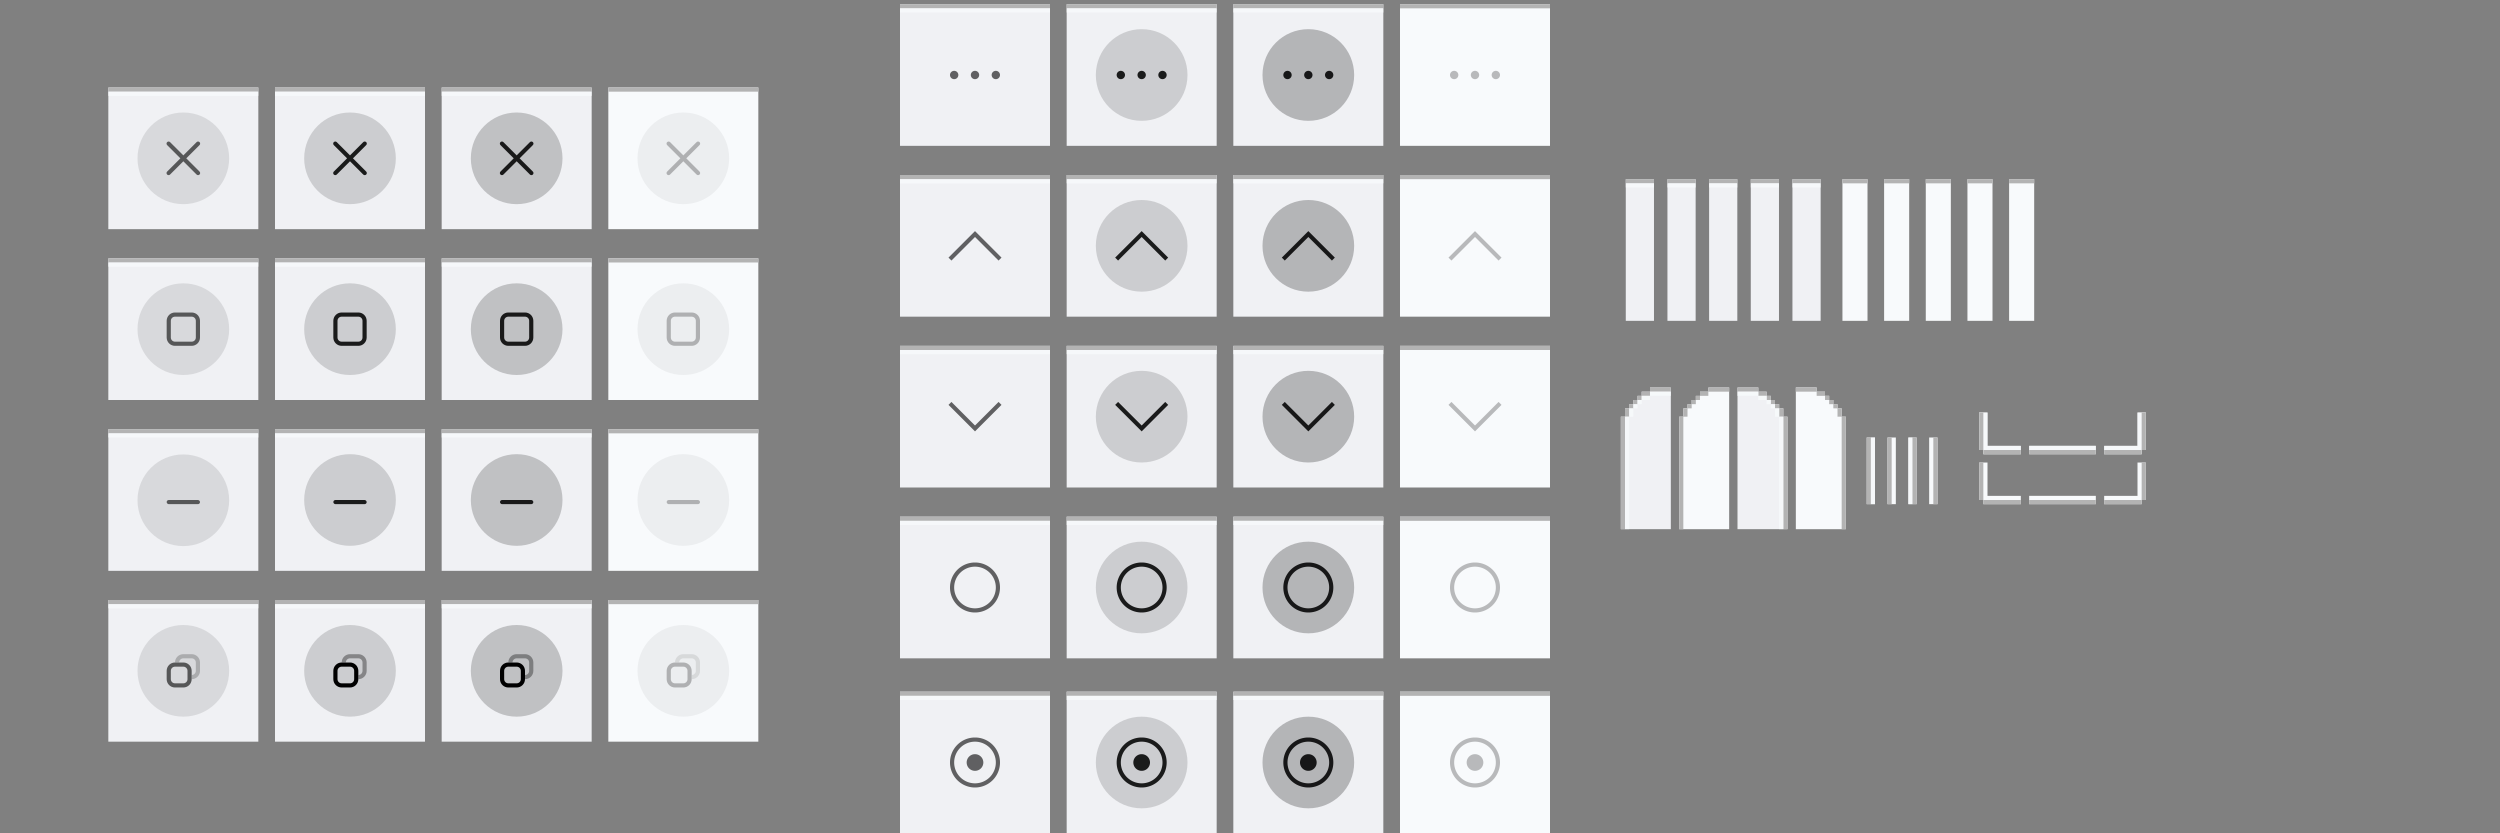 <?xml version="1.0" encoding="UTF-8" standalone="no"?>
<svg
   sodipodi:docname="assets-light-nord-normal.svg"
   inkscape:version="1.1.2 (0a00cf5339, 2022-02-04)"
   version="1.1"
   id="svg2"
   viewBox="0 0 600 200"
   height="200"
   width="600"
   xmlns:inkscape="http://www.inkscape.org/namespaces/inkscape"
   xmlns:sodipodi="http://sodipodi.sourceforge.net/DTD/sodipodi-0.dtd"
   xmlns:xlink="http://www.w3.org/1999/xlink"
   xmlns="http://www.w3.org/2000/svg"
   xmlns:svg="http://www.w3.org/2000/svg"
   xmlns:rdf="http://www.w3.org/1999/02/22-rdf-syntax-ns#"
   xmlns:cc="http://creativecommons.org/ns#"
   xmlns:dc="http://purl.org/dc/elements/1.1/">
  <rect x="0" y="0" width="600" height="200" fill="#808080" stroke="none"/>
  <defs
     id="defs4" />
  <sodipodi:namedview
     inkscape:document-rotation="0"
     inkscape:window-maximized="1"
     inkscape:window-y="34"
     inkscape:window-x="0"
     inkscape:window-height="740"
     inkscape:window-width="1440"
     inkscape:guide-bbox="true"
     showguides="false"
     fit-margin-bottom="10"
     fit-margin-right="10"
     fit-margin-left="10"
     fit-margin-top="10"
     inkscape:snap-nodes="true"
     inkscape:object-nodes="true"
     inkscape:snap-intersection-paths="true"
     inkscape:object-paths="true"
     inkscape:snap-bbox-midpoints="false"
     inkscape:snap-bbox-edge-midpoints="true"
     inkscape:bbox-nodes="true"
     inkscape:bbox-paths="true"
     inkscape:snap-bbox="true"
     units="px"
     showgrid="false"
     inkscape:current-layer="layer1"
     inkscape:document-units="px"
     inkscape:cy="133.99999"
     inkscape:cx="118.49999"
     inkscape:zoom="2.0000002"
     inkscape:pageshadow="2"
     inkscape:pageopacity="0"
     borderopacity="1.0"
     bordercolor="#666666"
     pagecolor="#dbdbdb"
     id="base"
     inkscape:pagecheckerboard="0">
    <inkscape:grid
       originy="-288"
       originx="5"
       id="grid4136"
       type="xygrid" />
  </sodipodi:namedview>
  <g
     transform="translate(5,-564.362)"
     id="layer1"
     inkscape:groupmode="layer"
     inkscape:label="Ebene 1">
    <use
       x="0"
       y="0"
       xlink:href="#headerbar-bg"
       id="title-1-active"
       transform="matrix(0.188,0,0,1,381.239,22)"
       width="100%"
       height="100%" />
    <use
       x="0"
       y="0"
       xlink:href="#headerbar-bg"
       id="title-2-active"
       transform="matrix(0.188,0,0,1,391.239,22)"
       width="100%"
       height="100%" />
    <use
       x="0"
       y="0"
       xlink:href="#headerbar-bg"
       id="title-3-active"
       transform="matrix(0.188,0,0,1,401.239,22)"
       width="100%"
       height="100%" />
    <use
       x="0"
       y="0"
       xlink:href="#headerbar-bg"
       id="title-4-active"
       transform="matrix(0.188,0,0,1,411.239,22)"
       width="100%"
       height="100%" />
    <g
       id="title-1-inactive"
       transform="matrix(0.188,0,0,1,433.239,22)">
      <rect
         y="585.362"
         x="21"
         height="34"
         width="32"
         id="rect3199"
         style="fill:#f8fafc" />
      <rect
         style="fill:#b3b3b3;fill-opacity:1;stroke:none;stroke-width:1.155;stroke-linecap:butt;stroke-linejoin:round;stroke-miterlimit:4;stroke-dasharray:none;stroke-dashoffset:0;stroke-opacity:1"
         id="rect3201"
         width="32"
         height="1"
         x="21"
         y="585.362" />
    </g>
    <g
       id="title-2-inactive"
       transform="matrix(0.188,0,0,1,443.239,22)">
      <rect
         y="585.362"
         x="21"
         height="34"
         width="32"
         id="rect3205"
         style="fill:#f8fafc" />
      <rect
         style="fill:#b3b3b3;fill-opacity:1;stroke:none;stroke-width:1.155;stroke-linecap:butt;stroke-linejoin:round;stroke-miterlimit:4;stroke-dasharray:none;stroke-dashoffset:0;stroke-opacity:1"
         id="rect3207"
         width="32"
         height="1"
         x="21"
         y="585.362" />
    </g>
    <g
       id="title-3-inactive"
       transform="matrix(0.188,0,0,1,453.239,22)">
      <rect
         y="585.362"
         x="21"
         height="34"
         width="32"
         id="rect3211"
         style="fill:#f8fafc" />
      <rect
         style="fill:#b3b3b3;fill-opacity:1;stroke:none;stroke-width:1.155;stroke-linecap:butt;stroke-linejoin:round;stroke-miterlimit:4;stroke-dasharray:none;stroke-dashoffset:0;stroke-opacity:1"
         id="rect3213"
         width="32"
         height="1"
         x="21"
         y="585.362" />
    </g>
    <g
       id="title-4-inactive"
       transform="matrix(0.188,0,0,1,463.239,22)">
      <rect
         y="585.362"
         x="21"
         height="34"
         width="32"
         id="rect3217"
         style="fill:#f8fafc" />
      <rect
         style="fill:#b3b3b3;fill-opacity:1;stroke:none;stroke-width:1.155;stroke-linecap:butt;stroke-linejoin:round;stroke-miterlimit:4;stroke-dasharray:none;stroke-dashoffset:0;stroke-opacity:1"
         id="rect3219"
         width="32"
         height="1"
         x="21"
         y="585.362" />
    </g>
    <g
       id="close-prelight">
      <use
         x="0"
         y="0"
         xlink:href="#headerbar-bg"
         id="use1761"
         transform="translate(40)"
         width="100%"
         height="100%" />
      <circle
         id="circle2545"
         cx="79"
         cy="602.362"
         r="11"
         style="opacity:0.15;fill:#000000" />
      <path
         d="m 75.465,598.327 c -0.128,0 -0.256,0.049 -0.353,0.146 -0.196,0.196 -0.196,0.511 0,0.707 l 3.182,3.182 -3.182,3.182 c -0.196,0.196 -0.196,0.511 0,0.707 0.196,0.196 0.511,0.196 0.707,0 l 3.182,-3.182 3.182,3.182 c 0.196,0.196 0.511,0.196 0.707,0 0.196,-0.196 0.196,-0.511 0,-0.707 l -3.182,-3.182 3.182,-3.182 c 0.196,-0.196 0.196,-0.511 0,-0.707 -0.196,-0.196 -0.511,-0.196 -0.707,0 l -3.182,3.182 -3.182,-3.182 c -0.098,-0.098 -0.226,-0.146 -0.353,-0.146 z"
         style="opacity:0.87;fill:#000000;paint-order:stroke fill markers"
         id="path2869" />
    </g>
    <g
       id="maximize-prelight">
      <use
         x="0"
         y="0"
         xlink:href="#headerbar-bg"
         id="use1851"
         transform="translate(40,41)"
         width="100%"
         height="100%" />
      <circle
         id="circle2553"
         cx="79"
         cy="643.362"
         r="11"
         style="opacity:0.15;fill:#000000" />
      <path
         d="m 77,639.362 c -1.108,0 -2,0.892 -2,2 v 4 c 0,1.108 0.892,2 2,2 h 4 c 1.108,0 2,-0.892 2,-2 v -4 c 0,-1.108 -0.892,-2 -2,-2 z m 0,1 h 4 c 0.554,0 1,0.446 1,1 v 4 c 0,0.554 -0.446,1 -1,1 h -4 c -0.554,0 -1,-0.446 -1,-1 v -4 c 0,-0.554 0.446,-1 1,-1 z"
         style="opacity:0.87;fill:#000000;paint-order:stroke fill markers"
         id="path2878" />
    </g>
    <g
       id="hide-prelight">
      <use
         x="0"
         y="0"
         xlink:href="#headerbar-bg"
         id="use1859"
         transform="translate(40,82)"
         width="100%"
         height="100%" />
      <circle
         id="circle2561"
         cx="79"
         cy="684.362"
         r="11"
         style="opacity:0.15;fill:#000000" />
      <rect
         x="75"
         y="684.362"
         width="8"
         height="1"
         rx="0.5"
         ry="0.5"
         style="opacity:0.87;fill:#000000;paint-order:stroke fill markers"
         id="rect2887" />
    </g>
    <g
       id="maximize-toggled-prelight">
      <use
         x="0"
         y="0"
         xlink:href="#headerbar-bg"
         id="use1867"
         transform="translate(40,123)"
         width="100%"
         height="100%" />
      <circle
         id="circle2569"
         cx="79"
         cy="725.362"
         r="11"
         style="opacity:0.15;fill:#000000" />
      <g
         id="g2908"
         transform="translate(72,717.362)"
         style="fill:#f8fafc">
        <path
           d="m 5,6 c -1.108,0 -2,0.892 -2,2 v 2 c 0,1.108 0.892,2 2,2 h 2 c 1.108,0 2,-0.892 2,-2 v -2 c 0,-1.108 -0.892,-2 -2,-2 z m 0,1 h 2 c 0.554,0 1,0.446 1,1 v 2 c 0,0.554 -0.446,1 -1,1 H 5 c -0.554,0 -1,-0.446 -1,-1 v -2 c 0,-0.554 0.446,-1 1,-1 z"
           style="opacity:1;fill:#000000;paint-order:stroke fill markers"
           id="path2896" />
        <path
           d="m 7,4 c -1.108,0 -2,0.892 -2,2 h 1 c 0,-0.554 0.446,-1 1,-1 h 2 c 0.554,0 1,0.446 1,1 v 2 c 0,0.554 -0.446,1 -1,1 v 1 c 1.108,0 2,-0.892 2,-2 v -2 c 0,-1.108 -0.892,-2 -2,-2 z"
           opacity="0.35"
           style="opacity:0.35;fill:#000000;paint-order:stroke fill markers"
           id="path2898" />
      </g>
    </g>
    <g
       id="close-pressed">
      <use
         x="0"
         y="0"
         xlink:href="#headerbar-bg"
         id="use1845"
         transform="translate(80)"
         width="100%"
         height="100%" />
      <circle
         id="circle2807"
         cx="119"
         cy="602.362"
         r="11"
         style="opacity:0.2;fill:#000000" />
      <path
         d="m 115.465,598.327 c -0.128,0 -0.256,0.049 -0.353,0.146 -0.196,0.196 -0.196,0.511 0,0.707 l 3.182,3.182 -3.182,3.182 c -0.196,0.196 -0.196,0.511 0,0.707 0.196,0.196 0.511,0.196 0.707,0 l 3.182,-3.182 3.182,3.182 c 0.196,0.196 0.511,0.196 0.707,0 0.196,-0.196 0.196,-0.511 0,-0.707 l -3.182,-3.182 3.182,-3.182 c 0.196,-0.196 0.196,-0.511 0,-0.707 -0.196,-0.196 -0.511,-0.196 -0.707,0 l -3.182,3.182 -3.182,-3.182 c -0.098,-0.098 -0.226,-0.146 -0.353,-0.146 z"
         style="opacity:0.87;fill:#000000;paint-order:stroke fill markers"
         id="path2928" />
    </g>
    <g
       id="maximize-pressed">
      <use
         x="0"
         y="0"
         xlink:href="#headerbar-bg"
         id="use1853"
         transform="translate(80,41)"
         width="100%"
         height="100%" />
      <circle
         id="circle2809"
         cx="119"
         cy="643.362"
         r="11"
         style="opacity:0.2;fill:#000000" />
      <path
         d="m 117,639.362 c -1.108,0 -2,0.892 -2,2 v 4 c 0,1.108 0.892,2 2,2 h 4 c 1.108,0 2,-0.892 2,-2 v -4 c 0,-1.108 -0.892,-2 -2,-2 z m 0,1 h 4 c 0.554,0 1,0.446 1,1 v 4 c 0,0.554 -0.446,1 -1,1 h -4 c -0.554,0 -1,-0.446 -1,-1 v -4 c 0,-0.554 0.446,-1 1,-1 z"
         fill="#363636"
         stroke-linecap="round"
         stroke-linejoin="round"
         stroke-width="1.778"
         style="opacity:0.87;fill:#000000;paint-order:stroke fill markers"
         id="path2930" />
    </g>
    <g
       id="hide-pressed">
      <use
         x="0"
         y="0"
         xlink:href="#headerbar-bg"
         id="use1861"
         transform="translate(80,82)"
         width="100%"
         height="100%" />
      <circle
         id="circle2811"
         cx="119"
         cy="684.362"
         r="11"
         style="opacity:0.2;fill:#000000" />
      <rect
         x="115"
         y="684.362"
         width="8"
         height="1"
         rx="0.5"
         ry="0.5"
         style="opacity:0.87;fill:#000000;paint-order:stroke fill markers"
         id="rect2932" />
    </g>
    <g
       id="maximize-toggled-pressed">
      <use
         x="0"
         y="0"
         xlink:href="#headerbar-bg"
         id="use1869"
         transform="translate(80,123)"
         width="100%"
         height="100%" />
      <circle
         id="circle2813"
         cx="119"
         cy="725.362"
         r="11"
         style="opacity:0.2;fill:#000000" />
      <g
         id="g2938"
         transform="translate(112,717.362)"
         style="fill:#f8fafc">
        <path
           d="m 5,6 c -1.108,0 -2,0.892 -2,2 v 2 c 0,1.108 0.892,2 2,2 h 2 c 1.108,0 2,-0.892 2,-2 v -2 c 0,-1.108 -0.892,-2 -2,-2 z m 0,1 h 2 c 0.554,0 1,0.446 1,1 v 2 c 0,0.554 -0.446,1 -1,1 H 5 c -0.554,0 -1,-0.446 -1,-1 v -2 c 0,-0.554 0.446,-1 1,-1 z"
           style="opacity:1;fill:#000000;paint-order:stroke fill markers"
           id="path2934" />
        <path
           d="m 7,4 c -1.108,0 -2,0.892 -2,2 h 1 c 0,-0.554 0.446,-1 1,-1 h 2 c 0.554,0 1,0.446 1,1 v 2 c 0,0.554 -0.446,1 -1,1 v 1 c 1.108,0 2,-0.892 2,-2 v -2 c 0,-1.108 -0.892,-2 -2,-2 z"
           opacity="0.35"
           style="opacity:0.35;fill:#000000;paint-order:stroke fill markers"
           id="path2936" />
      </g>
    </g>
    <g
       id="stick-active">
      <use
         x="0"
         y="0"
         xlink:href="#headerbar-bg"
         id="use1897"
         transform="translate(190,103)"
         width="100%"
         height="100%" />
      <path
         d="m 229,699.362 a 6,6 0 0 0 -6,6 6,6 0 0 0 6,6 6,6 0 0 0 6,-6 6,6 0 0 0 -6,-6 z m 0,1 a 5,5 0 0 1 5,5 5,5 0 0 1 -5,5 5,5 0 0 1 -5,-5 5,5 0 0 1 5,-5 z"
         fill="#f8fafc"
         opacity="0.75"
         id="path66"
         style="opacity:0.6;fill:#000000" />
    </g>
    <g
       id="shade-active">
      <use
         x="0"
         y="0"
         xlink:href="#headerbar-bg"
         id="use1881"
         transform="translate(190,21)"
         width="100%"
         height="100%" />
      <path
         d="m 229,619.827 -6.363,6.363 0.707,0.707 5.656,-5.656 5.656,5.656 0.707,-0.707 -5.656,-5.656 z"
         fill="#f8fafc"
         opacity="0.75"
         stroke-linecap="round"
         stroke-linejoin="round"
         stroke-miterlimit="2"
         stroke-width="2"
         id="path199"
         style="opacity:0.6;fill:#000000" />
    </g>
    <g
       id="shade-toggled-active">
      <use
         x="0"
         y="0"
         xlink:href="#headerbar-bg"
         id="use1889"
         transform="translate(190,62)"
         width="100%"
         height="100%" />
      <path
         d="m 229,667.897 -6.363,-6.363 0.707,-0.707 5.656,5.656 5.656,-5.656 0.707,0.707 -5.656,5.656 z"
         fill="#f8fafc"
         opacity="0.75"
         stroke-linecap="round"
         stroke-linejoin="round"
         stroke-miterlimit="2"
         stroke-width="2"
         id="path231"
         style="opacity:0.6;fill:#000000" />
    </g>
    <g
       id="stick-toggled-active">
      <use
         x="0"
         y="0"
         xlink:href="#headerbar-bg"
         id="use1905"
         transform="translate(190,145)"
         width="100%"
         height="100%" />
      <path
         id="circle263"
         d="m 229,741.362 a 6,6 0 0 0 -6,6 6,6 0 0 0 6,6 6,6 0 0 0 6,-6 6,6 0 0 0 -6,-6 z m 0,1 a 5,5 0 0 1 5,5 5,5 0 0 1 -5,5 5,5 0 0 1 -5,-5 5,5 0 0 1 5,-5 z m 0,3 a 2,2 0 0 0 -2,2 2,2 0 0 0 2,2 2,2 0 0 0 2,-2 2,2 0 0 0 -2,-2 z"
         style="opacity:0.6;fill:#000000" />
    </g>
    <g
       id="menu-active">
      <use
         x="0"
         y="0"
         xlink:href="#headerbar-bg"
         id="use1873"
         transform="translate(190,-20)"
         width="100%"
         height="100%" />
      <path
         id="circle336"
         d="m 224,581.362 a 1,1 0 0 0 -1,1 1,1 0 0 0 1,1 1,1 0 0 0 1,-1 1,1 0 0 0 -1,-1 z m 5,0 a 1,1 0 0 0 -1,1 1,1 0 0 0 1,1 1,1 0 0 0 1,-1 1,1 0 0 0 -1,-1 z m 5,0 a 1,1 0 0 0 -1,1 1,1 0 0 0 1,1 1,1 0 0 0 1,-1 1,1 0 0 0 -1,-1 z"
         style="opacity:0.6;fill:#000000" />
    </g>
    <g
       id="stick-prelight">
      <use
         x="0"
         y="0"
         xlink:href="#headerbar-bg"
         id="use1899"
         transform="translate(230,103)"
         width="100%"
         height="100%" />
      <circle
         style="opacity:0.15;fill:#000000;fill-opacity:1;stroke-width:11;stroke-linecap:round;stroke-linejoin:round;paint-order:stroke fill markers"
         id="circle3362"
         cx="269"
         cy="705.362"
         r="11" />
      <path
         d="m 269,699.362 a 6,6 0 0 0 -6,6 6,6 0 0 0 6,6 6,6 0 0 0 6,-6 6,6 0 0 0 -6,-6 z m 0,1 a 5,5 0 0 1 5,5 5,5 0 0 1 -5,5 5,5 0 0 1 -5,-5 5,5 0 0 1 5,-5 z"
         fill="#f8fafc"
         opacity="0.75"
         id="path3412"
         style="opacity:0.87;fill:#000000" />
    </g>
    <g
       id="shade-prelight">
      <use
         x="0"
         y="0"
         xlink:href="#headerbar-bg"
         id="use1883"
         transform="translate(230,21)"
         width="100%"
         height="100%" />
      <circle
         style="opacity:0.15;fill:#000000;fill-opacity:1;stroke-width:11;stroke-linecap:round;stroke-linejoin:round;paint-order:stroke fill markers"
         id="circle3358"
         cx="269"
         cy="623.362"
         r="11" />
      <path
         d="m 269,619.827 -6.363,6.363 0.707,0.707 5.656,-5.656 5.656,5.656 0.707,-0.707 -5.656,-5.656 z"
         fill="#f8fafc"
         opacity="0.75"
         stroke-linecap="round"
         stroke-linejoin="round"
         stroke-miterlimit="2"
         stroke-width="2"
         id="path3414"
         style="opacity:0.87;fill:#000000" />
    </g>
    <g
       id="shade-toggled-prelight">
      <use
         x="0"
         y="0"
         xlink:href="#headerbar-bg"
         id="use1891"
         transform="translate(230,62)"
         width="100%"
         height="100%" />
      <circle
         style="opacity:0.15;fill:#000000;fill-opacity:1;stroke-width:11;stroke-linecap:round;stroke-linejoin:round;paint-order:stroke fill markers"
         id="circle3360"
         cx="269"
         cy="664.362"
         r="11" />
      <path
         d="m 269,667.897 -6.363,-6.363 0.707,-0.707 5.656,5.656 5.656,-5.656 0.707,0.707 -5.656,5.656 z"
         fill="#f8fafc"
         opacity="0.75"
         stroke-linecap="round"
         stroke-linejoin="round"
         stroke-miterlimit="2"
         stroke-width="2"
         id="path3416"
         style="opacity:0.87;fill:#000000" />
    </g>
    <g
       id="stick-toggled-prelight">
      <use
         x="0"
         y="0"
         xlink:href="#headerbar-bg"
         id="use1907"
         transform="translate(230,145)"
         width="100%"
         height="100%" />
      <circle
         style="opacity:0.15;fill:#000000;fill-opacity:1;stroke-width:11;stroke-linecap:round;stroke-linejoin:round;paint-order:stroke fill markers"
         id="circle3364"
         cx="269"
         cy="747.362"
         r="11" />
      <path
         id="path3418"
         d="m 269,741.362 a 6,6 0 0 0 -6,6 6,6 0 0 0 6,6 6,6 0 0 0 6,-6 6,6 0 0 0 -6,-6 z m 0,1 a 5,5 0 0 1 5,5 5,5 0 0 1 -5,5 5,5 0 0 1 -5,-5 5,5 0 0 1 5,-5 z m 0,3 a 2,2 0 0 0 -2,2 2,2 0 0 0 2,2 2,2 0 0 0 2,-2 2,2 0 0 0 -2,-2 z"
         style="opacity:0.87;fill:#000000" />
    </g>
    <g
       id="menu-prelight">
      <use
         x="0"
         y="0"
         xlink:href="#headerbar-bg"
         id="use1875"
         transform="translate(230,-20)"
         width="100%"
         height="100%" />
      <circle
         style="opacity:0.15;fill:#000000;fill-opacity:1;stroke-width:11;stroke-linecap:round;stroke-linejoin:round;paint-order:stroke fill markers"
         id="circle3356"
         cx="269"
         cy="582.362"
         r="11" />
      <path
         id="path3420"
         d="m 264,581.362 a 1,1 0 0 0 -1,1 1,1 0 0 0 1,1 1,1 0 0 0 1,-1 1,1 0 0 0 -1,-1 z m 5,0 a 1,1 0 0 0 -1,1 1,1 0 0 0 1,1 1,1 0 0 0 1,-1 1,1 0 0 0 -1,-1 z m 5,0 a 1,1 0 0 0 -1,1 1,1 0 0 0 1,1 1,1 0 0 0 1,-1 1,1 0 0 0 -1,-1 z"
         style="opacity:0.87;fill:#000000" />
    </g>
    <g
       id="stick-pressed">
      <use
         x="0"
         y="0"
         xlink:href="#headerbar-bg"
         id="use1901"
         transform="translate(270,103)"
         width="100%"
         height="100%" />
      <circle
         style="opacity:0.25;fill:#000000;fill-opacity:1;stroke-width:11;stroke-linecap:round;stroke-linejoin:round;paint-order:stroke fill markers"
         id="circle3390"
         cx="309"
         cy="705.362"
         r="11" />
      <path
         d="m 309,699.362 a 6,6 0 0 0 -6,6 6,6 0 0 0 6,6 6,6 0 0 0 6,-6 6,6 0 0 0 -6,-6 z m 0,1 a 5,5 0 0 1 5,5 5,5 0 0 1 -5,5 5,5 0 0 1 -5,-5 5,5 0 0 1 5,-5 z"
         fill="#f8fafc"
         opacity="0.75"
         id="path3422"
         style="opacity:0.87;fill:#000000" />
    </g>
    <g
       id="shade-pressed">
      <use
         x="0"
         y="0"
         xlink:href="#headerbar-bg"
         id="use1885"
         transform="translate(270,21)"
         width="100%"
         height="100%" />
      <circle
         style="opacity:0.25;fill:#000000;fill-opacity:1;stroke-width:11;stroke-linecap:round;stroke-linejoin:round;paint-order:stroke fill markers"
         id="circle3386"
         cx="309"
         cy="623.362"
         r="11" />
      <path
         d="m 309,619.827 -6.363,6.363 0.707,0.707 5.656,-5.656 5.656,5.656 0.707,-0.707 -5.656,-5.656 z"
         fill="#f8fafc"
         opacity="0.75"
         stroke-linecap="round"
         stroke-linejoin="round"
         stroke-miterlimit="2"
         stroke-width="2"
         id="path3424"
         style="opacity:0.87;fill:#000000" />
    </g>
    <g
       id="shade-toggled-pressed">
      <use
         x="0"
         y="0"
         xlink:href="#headerbar-bg"
         id="use1893"
         transform="translate(270,62)"
         width="100%"
         height="100%" />
      <circle
         style="opacity:0.25;fill:#000000;fill-opacity:1;stroke-width:11;stroke-linecap:round;stroke-linejoin:round;paint-order:stroke fill markers"
         id="circle3388"
         cx="309"
         cy="664.362"
         r="11" />
      <path
         d="m 309,667.897 -6.363,-6.363 0.707,-0.707 5.656,5.656 5.656,-5.656 0.707,0.707 -5.656,5.656 z"
         fill="#f8fafc"
         opacity="0.75"
         stroke-linecap="round"
         stroke-linejoin="round"
         stroke-miterlimit="2"
         stroke-width="2"
         id="path3426"
         style="opacity:0.87;fill:#000000" />
    </g>
    <g
       id="stick-toggled-pressed">
      <use
         x="0"
         y="0"
         xlink:href="#headerbar-bg"
         id="use1909"
         transform="translate(270,145)"
         width="100%"
         height="100%" />
      <circle
         style="opacity:0.25;fill:#000000;fill-opacity:1;stroke-width:11;stroke-linecap:round;stroke-linejoin:round;paint-order:stroke fill markers"
         id="circle3392"
         cx="309"
         cy="747.362"
         r="11" />
      <path
         id="path3428"
         d="m 309,741.362 a 6,6 0 0 0 -6,6 6,6 0 0 0 6,6 6,6 0 0 0 6,-6 6,6 0 0 0 -6,-6 z m 0,1 a 5,5 0 0 1 5,5 5,5 0 0 1 -5,5 5,5 0 0 1 -5,-5 5,5 0 0 1 5,-5 z m 0,3 a 2,2 0 0 0 -2,2 2,2 0 0 0 2,2 2,2 0 0 0 2,-2 2,2 0 0 0 -2,-2 z"
         style="opacity:0.87;fill:#000000" />
    </g>
    <g
       id="menu-pressed">
      <use
         x="0"
         y="0"
         xlink:href="#headerbar-bg"
         id="use1877"
         transform="translate(270,-20)"
         width="100%"
         height="100%" />
      <circle
         style="opacity:0.25;fill:#000000;fill-opacity:1;stroke-width:11;stroke-linecap:round;stroke-linejoin:round;paint-order:stroke fill markers"
         id="circle3384"
         cx="309"
         cy="582.362"
         r="11" />
      <path
         id="path3430"
         d="m 304,581.362 a 1,1 0 0 0 -1,1 1,1 0 0 0 1,1 1,1 0 0 0 1,-1 1,1 0 0 0 -1,-1 z m 5,0 a 1,1 0 0 0 -1,1 1,1 0 0 0 1,1 1,1 0 0 0 1,-1 1,1 0 0 0 -1,-1 z m 5,0 a 1,1 0 0 0 -1,1 1,1 0 0 0 1,1 1,1 0 0 0 1,-1 1,1 0 0 0 -1,-1 z"
         style="opacity:0.87;fill:#000000" />
    </g>
    <g
       id="stick-inactive">
      <g
         id="use2295"
         transform="translate(310,103)">
        <rect
           y="585.362"
           x="21"
           height="34"
           width="36"
           id="rect3223"
           style="fill:#f8fafc;stroke-width:1.061" />
        <rect
           style="fill:#b3b3b3;fill-opacity:1;stroke:none;stroke-width:1.225;stroke-linecap:butt;stroke-linejoin:round;stroke-miterlimit:4;stroke-dasharray:none;stroke-dashoffset:0;stroke-opacity:1"
           id="rect3225"
           width="36"
           height="1"
           x="21"
           y="585.362" />
      </g>
      <path
         d="m 349,699.362 a 6,6 0 0 0 -6,6 6,6 0 0 0 6,6 6,6 0 0 0 6,-6 6,6 0 0 0 -6,-6 z m 0,1 a 5,5 0 0 1 5,5 5,5 0 0 1 -5,5 5,5 0 0 1 -5,-5 5,5 0 0 1 5,-5 z"
         fill="#f8fafc"
         opacity="0.75"
         id="path3432"
         style="opacity:0.26;fill:#000000" />
    </g>
    <g
       id="shade-inactive">
      <g
         id="use2291"
         transform="translate(310,21)">
        <rect
           y="585.362"
           x="21"
           height="34"
           width="36"
           id="rect3229"
           style="fill:#f8fafc;stroke-width:1.061" />
        <rect
           style="fill:#b3b3b3;fill-opacity:1;stroke:none;stroke-width:1.225;stroke-linecap:butt;stroke-linejoin:round;stroke-miterlimit:4;stroke-dasharray:none;stroke-dashoffset:0;stroke-opacity:1"
           id="rect3231"
           width="36"
           height="1"
           x="21"
           y="585.362" />
      </g>
      <path
         d="m 349,619.827 -6.363,6.363 0.707,0.707 5.656,-5.656 5.656,5.656 0.707,-0.707 -5.656,-5.656 z"
         fill="#f8fafc"
         opacity="0.75"
         stroke-linecap="round"
         stroke-linejoin="round"
         stroke-miterlimit="2"
         stroke-width="2"
         id="path3434"
         style="opacity:0.26;fill:#000000" />
    </g>
    <g
       id="shade-toggled-inactive">
      <g
         id="use2293"
         transform="translate(310,62)">
        <rect
           y="585.362"
           x="21"
           height="34"
           width="36"
           id="rect3235"
           style="fill:#f8fafc;stroke-width:1.061" />
        <rect
           style="fill:#b3b3b3;fill-opacity:1;stroke:none;stroke-width:1.225;stroke-linecap:butt;stroke-linejoin:round;stroke-miterlimit:4;stroke-dasharray:none;stroke-dashoffset:0;stroke-opacity:1"
           id="rect3237"
           width="36"
           height="1"
           x="21"
           y="585.362" />
      </g>
      <path
         d="m 349,667.897 -6.363,-6.363 0.707,-0.707 5.656,5.656 5.656,-5.656 0.707,0.707 -5.656,5.656 z"
         fill="#f8fafc"
         opacity="0.75"
         stroke-linecap="round"
         stroke-linejoin="round"
         stroke-miterlimit="2"
         stroke-width="2"
         id="path3436"
         style="opacity:0.26;fill:#000000" />
    </g>
    <g
       id="stick-toggled-inactive">
      <g
         id="use2297"
         transform="translate(310,145)">
        <rect
           y="585.362"
           x="21"
           height="34"
           width="36"
           id="rect3241"
           style="fill:#f8fafc;stroke-width:1.061" />
        <rect
           style="fill:#b3b3b3;fill-opacity:1;stroke:none;stroke-width:1.225;stroke-linecap:butt;stroke-linejoin:round;stroke-miterlimit:4;stroke-dasharray:none;stroke-dashoffset:0;stroke-opacity:1"
           id="rect3243"
           width="36"
           height="1"
           x="21"
           y="585.362" />
      </g>
      <path
         id="path3438"
         d="m 349,741.362 a 6,6 0 0 0 -6,6 6,6 0 0 0 6,6 6,6 0 0 0 6,-6 6,6 0 0 0 -6,-6 z m 0,1 a 5,5 0 0 1 5,5 5,5 0 0 1 -5,5 5,5 0 0 1 -5,-5 5,5 0 0 1 5,-5 z m 0,3 a 2,2 0 0 0 -2,2 2,2 0 0 0 2,2 2,2 0 0 0 2,-2 2,2 0 0 0 -2,-2 z"
         style="opacity:0.26;fill:#000000" />
    </g>
    <g
       id="menu-inactive">
      <g
         id="use2289"
         transform="translate(310,-20)">
        <rect
           y="585.362"
           x="21"
           height="34"
           width="36"
           id="rect3247"
           style="fill:#f8fafc;stroke-width:1.061" />
        <rect
           style="fill:#b3b3b3;fill-opacity:1;stroke:none;stroke-width:1.225;stroke-linecap:butt;stroke-linejoin:round;stroke-miterlimit:4;stroke-dasharray:none;stroke-dashoffset:0;stroke-opacity:1"
           id="rect3249"
           width="36"
           height="1"
           x="21"
           y="585.362" />
      </g>
      <path
         id="path3440"
         d="m 344,581.362 a 1,1 0 0 0 -1,1 1,1 0 0 0 1,1 1,1 0 0 0 1,-1 1,1 0 0 0 -1,-1 z m 5,0 a 1,1 0 0 0 -1,1 1,1 0 0 0 1,1 1,1 0 0 0 1,-1 1,1 0 0 0 -1,-1 z m 5,0 a 1,1 0 0 0 -1,1 1,1 0 0 0 1,1 1,1 0 0 0 1,-1 1,1 0 0 0 -1,-1 z"
         style="opacity:0.26;fill:#000000" />
    </g>
    <use
       x="0"
       y="0"
       xlink:href="#headerbar-bg"
       id="title-5-active"
       transform="matrix(0.188,0,0,1,421.239,22)"
       width="100%"
       height="100%" />
    <g
       id="title-5-inactive"
       transform="matrix(0.188,0,0,1,473.239,22)">
      <rect
         y="585.362"
         x="21"
         height="34"
         width="32"
         id="rect3253"
         style="fill:#f8fafc" />
      <rect
         style="fill:#b3b3b3;fill-opacity:1;stroke:none;stroke-width:1.155;stroke-linecap:butt;stroke-linejoin:round;stroke-miterlimit:4;stroke-dasharray:none;stroke-dashoffset:0;stroke-opacity:1"
         id="rect3255"
         width="32"
         height="1"
         x="21"
         y="585.362" />
    </g>
    <g
       id="top-left-inactive"
       transform="translate(410,-67)">
      <g
         id="g8402"
         transform="translate(-3)">
        <path
           id="path8400"
           style="fill:#f8fafc"
           d="m 410,93 v 1 h -2 v 1 h -1 v 1 h -1 v 1 h -1 v 1 h -1 v 2 h -1 v 27 h 1 1 10 V 95 94 93 Z"
           transform="translate(-412,631.362)" />
      </g>
      <path
         id="rect8404"
         style="opacity:1;fill:#b3b3b3;stroke-width:17.889;stroke-linecap:round;stroke-linejoin:round;paint-order:stroke fill markers;fill-opacity:1"
         d="m 410,93 v 1 h 5 v -1 z m 0,1 h -2 v 1 h 2 z m -2,1 h -1 v 1 h 1 z m -1,1 h -1 v 1 h 1 z m -1,1 h -1 v 1 h 1 z m -1,1 h -1 v 2 h 1 z m -1,2 h -1 v 27 h 1 z"
         transform="translate(-415,631.362)"
         sodipodi:nodetypes="ccccccccccccccccccccccccccccccccccc" />
    </g>
    <use
       x="0"
       y="0"
       xlink:href="#top-left-active"
       id="top-right-active"
       transform="matrix(-1,0,0,1,808,2.0898446e-7)"
       width="100%"
       height="100%"
       inkscape:label="#use5359" />
    <g
       id="top-right-inactive"
       transform="matrix(-1,0,0,1,426,-67)">
      <g
         id="g8510"
         transform="translate(-3)">
        <path
           id="path8508"
           style="fill:#f8fafc"
           d="m 431,93 v 1 1 32 h 10 1 1 v -27 h -1 v -2 h -1 v -1 h -1 v -1 h -1 v -1 h -1 v -1 h -2 v -1 z"
           transform="matrix(-1,0,0,1,434,631.362)" />
      </g>
      <path
         id="rect8512"
         style="opacity:1;fill:#b3b3b3;stroke-width:17.889;stroke-linecap:round;stroke-linejoin:round;paint-order:stroke fill markers;fill-opacity:1"
         d="m 431,93 v 1 h 5 v -1 z m 5,1 v 1 h 2 v -1 z m 2,1 v 1 h 1 v -1 z m 1,1 v 1 h 1 v -1 z m 1,1 v 1 h 1 v -1 z m 1,1 v 2 h 1 v -2 z m 1,2 v 27 h 1 v -27 z"
         transform="matrix(-1,0,0,1,431,631.362)"
         sodipodi:nodetypes="ccccccccccccccccccccccccccccccccccc" />
    </g>
    <g
       id="left-active"
       transform="translate(397,-65)"
       inkscape:label="#g1404">
      <rect
         transform="scale(-1,1)"
         inkscape:label="#rect4138-3"
         y="734.362"
         x="-48"
         height="16"
         width="2"
         id="rect4138-3"
         style="opacity:1;fill:#f0f1f4;fill-opacity:1;stroke:none;stroke-width:1;stroke-linecap:butt;stroke-linejoin:round;stroke-miterlimit:4;stroke-dasharray:none;stroke-dashoffset:0;stroke-opacity:1" />
      <rect
         style="opacity:0.75;fill:#f8fafc;fill-opacity:1;stroke:none;stroke-width:1;stroke-linecap:butt;stroke-linejoin:round;stroke-miterlimit:4;stroke-dasharray:none;stroke-dashoffset:0;stroke-opacity:1"
         id="rect19191"
         width="1"
         height="16"
         x="-48"
         y="734.362"
         inkscape:label="#rect4138-3"
         transform="scale(-1,1)" />
      <rect
         style="opacity:1;fill:#b3b3b3;fill-opacity:1;stroke:none;stroke-width:1;stroke-linecap:butt;stroke-linejoin:round;stroke-miterlimit:4;stroke-dasharray:none;stroke-dashoffset:0;stroke-opacity:1"
         id="rect1400"
         width="1"
         height="16"
         x="-47"
         y="734.362"
         inkscape:label="#rect4138-3"
         transform="scale(-1,1)" />
    </g>
    <g
       transform="translate(402,-65)"
       id="left-inactive"
       inkscape:label="#g1452">
      <rect
         style="opacity:1;fill:#f8fafc;fill-opacity:1;stroke:none;stroke-width:1;stroke-linecap:butt;stroke-linejoin:round;stroke-miterlimit:4;stroke-dasharray:none;stroke-dashoffset:0;stroke-opacity:1"
         id="rect1448"
         width="2"
         height="16"
         x="-48"
         y="734.362"
         inkscape:label="#rect4138-3"
         transform="scale(-1,1)" />
      <rect
         transform="scale(-1,1)"
         inkscape:label="#rect4138-3"
         y="734.362"
         x="-47"
         height="16"
         width="1"
         id="rect1450"
         style="opacity:1;fill:#b3b3b3;fill-opacity:1;stroke:none;stroke-width:1;stroke-linecap:butt;stroke-linejoin:round;stroke-miterlimit:4;stroke-dasharray:none;stroke-dashoffset:0;stroke-opacity:1" />
    </g>
    <g
       transform="matrix(-1,0,0,1,506,-65)"
       id="right-inactive"
       inkscape:label="#g1458">
      <rect
         style="opacity:1;fill:#f8fafc;fill-opacity:1;stroke:none;stroke-width:1;stroke-linecap:butt;stroke-linejoin:round;stroke-miterlimit:4;stroke-dasharray:none;stroke-dashoffset:0;stroke-opacity:1"
         id="rect1454"
         width="2"
         height="16"
         x="-48"
         y="734.362"
         inkscape:label="#rect4138-3"
         transform="scale(-1,1)" />
      <rect
         transform="scale(-1,1)"
         inkscape:label="#rect4138-3"
         y="734.362"
         x="-47"
         height="16"
         width="1"
         id="rect1456"
         style="opacity:1;fill:#b3b3b3;fill-opacity:1;stroke:none;stroke-width:1;stroke-linecap:butt;stroke-linejoin:round;stroke-miterlimit:4;stroke-dasharray:none;stroke-dashoffset:0;stroke-opacity:1" />
    </g>
    <g
       id="right-active"
       transform="matrix(-1,0,0,1,501,-65)"
       inkscape:label="#g1464">
      <rect
         transform="scale(-1,1)"
         inkscape:label="#rect4138-3"
         y="734.362"
         x="-48"
         height="16"
         width="2"
         id="rect1460"
         style="opacity:1;fill:#f0f1f4;fill-opacity:1;stroke:none;stroke-width:1;stroke-linecap:butt;stroke-linejoin:round;stroke-miterlimit:4;stroke-dasharray:none;stroke-dashoffset:0;stroke-opacity:1" />
      <rect
         style="opacity:0.75;fill:#f8fafc;fill-opacity:1;stroke:none;stroke-width:1;stroke-linecap:butt;stroke-linejoin:round;stroke-miterlimit:4;stroke-dasharray:none;stroke-dashoffset:0;stroke-opacity:1"
         id="rect27600"
         width="1"
         height="16"
         x="-48"
         y="734.362"
         inkscape:label="#rect4138-3"
         transform="scale(-1,1)" />
      <rect
         style="opacity:1;fill:#b3b3b3;fill-opacity:1;stroke:none;stroke-width:1;stroke-linecap:butt;stroke-linejoin:round;stroke-miterlimit:4;stroke-dasharray:none;stroke-dashoffset:0;stroke-opacity:1"
         id="rect1462"
         width="1"
         height="16"
         x="-47"
         y="734.362"
         inkscape:label="#rect4138-3"
         transform="scale(-1,1)" />
    </g>
    <g
       id="bottom-left-active"
       transform="translate(374,-67)"
       inkscape:label="#g1473">
      <path
         sodipodi:nodetypes="ccccccccc"
         inkscape:connector-curvature="0"
         id="path1472"
         d="m 98,730.362 h -2 v 9 h 1 v 1 l 9,-1.2e-4 v -2 l -8,1.2e-4 z"
         style="opacity:1;fill:#f0f1f4;fill-opacity:1;stroke:none;stroke-width:0.667;stroke-linecap:butt;stroke-linejoin:round;stroke-miterlimit:4;stroke-dasharray:none;stroke-dashoffset:0;stroke-opacity:1" />
      <path
         id="path52127"
         d="m 98,730.362 h -2 v 9 h 1 v 1 l 9,-1.2e-4 v -2 l -8,1.2e-4 z"
         style="opacity:0.75;fill:#f8fafc;fill-opacity:1;stroke:none;stroke-width:0.667;stroke-linecap:butt;stroke-linejoin:round;stroke-miterlimit:4;stroke-dasharray:none;stroke-dashoffset:0;stroke-opacity:1" />
      <path
         style="opacity:1;fill:#b3b3b3;fill-opacity:1;stroke:none;stroke-width:0.667;stroke-linecap:butt;stroke-linejoin:round;stroke-miterlimit:4;stroke-dasharray:none;stroke-dashoffset:0;stroke-opacity:1"
         d="m 97,730.362 -1,-1.2e-4 v 9 h 1 v 1 l 9,-1.2e-4 v -1 h -9 z"
         id="path1466"
         inkscape:connector-curvature="0"
         sodipodi:nodetypes="ccccccccc" />
    </g>
    <g
       id="bottom-left-inactive"
       transform="translate(374,-55)"
       inkscape:label="#g1481">
      <path
         style="opacity:1;fill:#f8fafc;fill-opacity:1;stroke:none;stroke-width:0.667;stroke-linecap:butt;stroke-linejoin:round;stroke-miterlimit:4;stroke-dasharray:none;stroke-dashoffset:0;stroke-opacity:1"
         d="m 98,730.362 h -2 v 9 h 1 v 1 l 9,-1.2e-4 v -2 l -8,1.2e-4 z"
         id="path1475"
         inkscape:connector-curvature="0"
         sodipodi:nodetypes="ccccccccc" />
      <path
         sodipodi:nodetypes="ccccccccc"
         inkscape:connector-curvature="0"
         id="path1477"
         d="m 97,730.362 -1,-1.2e-4 v 9 h 1 v 1 l 9,-1.2e-4 v -1 h -9 z"
         style="opacity:1;fill:#b3b3b3;fill-opacity:1;stroke:none;stroke-width:0.667;stroke-linecap:butt;stroke-linejoin:round;stroke-miterlimit:4;stroke-dasharray:none;stroke-dashoffset:0;stroke-opacity:1" />
    </g>
    <g
       transform="matrix(-1,0,0,1,606,-55)"
       id="bottom-right-inactive"
       inkscape:label="#g1491">
      <path
         sodipodi:nodetypes="ccccccccc"
         inkscape:connector-curvature="0"
         id="path1485"
         d="m 98,730.362 h -2 v 9 h 1 v 1 l 9,-1.2e-4 v -2 l -8,1.2e-4 z"
         style="opacity:1;fill:#f8fafc;fill-opacity:1;stroke:none;stroke-width:0.667;stroke-linecap:butt;stroke-linejoin:round;stroke-miterlimit:4;stroke-dasharray:none;stroke-dashoffset:0;stroke-opacity:1" />
      <path
         style="opacity:1;fill:#b3b3b3;fill-opacity:1;stroke:none;stroke-width:0.667;stroke-linecap:butt;stroke-linejoin:round;stroke-miterlimit:4;stroke-dasharray:none;stroke-dashoffset:0;stroke-opacity:1"
         d="m 97,730.362 -1,-1.2e-4 v 9 h 1 v 1 l 9,-1.2e-4 v -1 h -9 z"
         id="path1487"
         inkscape:connector-curvature="0"
         sodipodi:nodetypes="ccccccccc" />
    </g>
    <g
       id="bottom-right-active"
       transform="matrix(-1,0,0,1,606,-67)"
       inkscape:label="#g1499">
      <path
         style="opacity:1;fill:#f0f1f4;fill-opacity:1;stroke:none;stroke-width:0.667;stroke-linecap:butt;stroke-linejoin:round;stroke-miterlimit:4;stroke-dasharray:none;stroke-dashoffset:0;stroke-opacity:1"
         d="m 98,730.362 h -2 v 9 h 1 v 1 l 9,-1.2e-4 v -2 l -8,1.2e-4 z"
         id="path1493"
         inkscape:connector-curvature="0"
         sodipodi:nodetypes="ccccccccc" />
      <path
         style="opacity:0.75;fill:#f8fafc;fill-opacity:1;stroke:none;stroke-width:0.667;stroke-linecap:butt;stroke-linejoin:round;stroke-miterlimit:4;stroke-dasharray:none;stroke-dashoffset:0;stroke-opacity:1"
         d="m 98,730.362 h -2 v 9 h 1 v 1 l 9,-1.2e-4 v -2 l -8,1.2e-4 z"
         id="path52129" />
      <path
         id="path1495"
         d="m 97,730.362 -1,-1.2e-4 v 9 h 1 v 1 l 9,-1.2e-4 v -1 h -9 z"
         style="opacity:1;fill:#b3b3b3;fill-opacity:1;stroke:none;stroke-width:0.667;stroke-linecap:butt;stroke-linejoin:round;stroke-miterlimit:4;stroke-dasharray:none;stroke-dashoffset:0;stroke-opacity:1" />
    </g>
    <g
       id="bottom-active"
       transform="matrix(0,-1,-1,0,1232.362,719.362)"
       inkscape:label="#g1505">
      <rect
         transform="scale(-1,1)"
         inkscape:label="#rect4138-3"
         y="734.362"
         x="-48"
         height="16"
         width="2"
         id="rect1501"
         style="opacity:1;fill:#f0f1f4;fill-opacity:1;stroke:none;stroke-width:1;stroke-linecap:butt;stroke-linejoin:round;stroke-miterlimit:4;stroke-dasharray:none;stroke-dashoffset:0;stroke-opacity:1" />
      <rect
         transform="scale(-1,1)"
         inkscape:label="#rect4138-3"
         y="734.362"
         x="-48"
         height="16"
         width="2"
         id="rect52131"
         style="opacity:0.75;fill:#f8fafc;fill-opacity:1;stroke:none;stroke-width:1;stroke-linecap:butt;stroke-linejoin:round;stroke-miterlimit:4;stroke-dasharray:none;stroke-dashoffset:0;stroke-opacity:1" />
      <rect
         style="opacity:1;fill:#b3b3b3;fill-opacity:1;stroke:none;stroke-width:1;stroke-linecap:butt;stroke-linejoin:round;stroke-miterlimit:4;stroke-dasharray:none;stroke-dashoffset:0;stroke-opacity:1"
         id="rect1503"
         width="1"
         height="16"
         x="-47"
         y="734.362"
         inkscape:label="#rect4138-3"
         transform="scale(-1,1)" />
    </g>
    <g
       transform="matrix(0,-1,-1,0,1232.362,731.362)"
       id="bottom-inactive"
       inkscape:label="#g1511">
      <rect
         style="opacity:1;fill:#f8fafc;fill-opacity:1;stroke:none;stroke-width:1;stroke-linecap:butt;stroke-linejoin:round;stroke-miterlimit:4;stroke-dasharray:none;stroke-dashoffset:0;stroke-opacity:1"
         id="rect1507"
         width="2"
         height="16"
         x="-48"
         y="734.362"
         inkscape:label="#rect4138-3"
         transform="scale(-1,1)" />
      <rect
         transform="scale(-1,1)"
         inkscape:label="#rect4138-3"
         y="734.362"
         x="-47"
         height="16"
         width="1"
         id="rect1509"
         style="opacity:1;fill:#b3b3b3;fill-opacity:1;stroke:none;stroke-width:1;stroke-linecap:butt;stroke-linejoin:round;stroke-miterlimit:4;stroke-dasharray:none;stroke-dashoffset:0;stroke-opacity:1" />
    </g>
    <g
       id="top-left-active"
       transform="translate(396,-67)">
      <g
         id="g1732"
         transform="translate(-3)">
        <path
           id="path1725"
           style="fill:#f0f1f4"
           d="m 396,93 v 1 h -2 v 1 h -1 v 1 h -1 v 1 h -1 v 1 h -1 v 2 h -1 v 27 h 1 1 10 V 95 94 93 Z"
           transform="translate(-398,631.362)" />
      </g>
      <path
         id="rect1882"
         style="opacity:1;fill:#b3b3b3;stroke-width:17.889;stroke-linecap:round;stroke-linejoin:round;paint-order:stroke fill markers;fill-opacity:1"
         d="m 396,93 v 1 h 5 v -1 z m 0,1 h -2 v 1 h 2 z m -2,1 h -1 v 1 h 1 z m -1,1 h -1 v 1 h 1 z m -1,1 h -1 v 1 h 1 z m -1,1 h -1 v 2 h 1 z m -1,2 h -1 v 27 h 1 z"
         transform="translate(-401,631.362)"
         sodipodi:nodetypes="ccccccccccccccccccccccccccccccccccc" />
      <rect
         style="opacity:0.1;fill:#f8fafc;fill-opacity:1;stroke-width:17.889;stroke-linecap:round;stroke-linejoin:round;paint-order:stroke fill markers"
         id="rect1906"
         width="5"
         height="1"
         x="-5"
         y="725.362"
         rx="0"
         ry="0" />
      <rect
         style="opacity:0.1;fill:#f8fafc;fill-opacity:1;stroke-width:11.314;stroke-linecap:round;stroke-linejoin:round;paint-order:stroke fill markers"
         id="rect5898"
         width="2"
         height="1"
         x="-7"
         y="726.362"
         rx="0"
         ry="0" />
      <rect
         style="opacity:0.1;fill:#f8fafc;fill-opacity:1;stroke-width:8;stroke-linecap:round;stroke-linejoin:round;paint-order:stroke fill markers"
         id="rect5900"
         width="1"
         height="1"
         x="-8"
         y="727.362"
         rx="0"
         ry="0" />
      <rect
         style="opacity:0.1;fill:#f8fafc;fill-opacity:1;stroke-width:8;stroke-linecap:round;stroke-linejoin:round;paint-order:stroke fill markers"
         id="rect5902"
         width="1"
         height="1"
         x="-9"
         y="728.362"
         rx="0"
         ry="0" />
      <rect
         style="opacity:0.1;fill:#f8fafc;fill-opacity:1;stroke-width:11.314;stroke-linecap:round;stroke-linejoin:round;paint-order:stroke fill markers"
         id="rect5904"
         width="1"
         height="2"
         x="-10"
         y="729.362"
         rx="0"
         ry="0" />
      <rect
         style="opacity:0.75;fill:#f8fafc;fill-opacity:1;stroke-width:42.332;stroke-linecap:round;stroke-linejoin:round;paint-order:stroke fill markers"
         id="rect5912"
         width="1"
         height="27"
         x="-11"
         y="731.362"
         rx="0"
         ry="0" />
      <path
         id="path27526"
         style="opacity:0.75;fill:#f8fafc;stroke-width:17.889;stroke-linecap:round;stroke-linejoin:round;paint-order:stroke fill markers"
         d="m -5,725.362 v 1 h 5 v -1 z m 0,1 h -2 v 1 h 2 z m -2,1 h -1 v 1 h 1 z m -1,1 h -1 v 1 h 1 z m -1,1 h -1 v 2 h 1 z"
         sodipodi:nodetypes="ccccccccccccccccccccccccc" />
    </g>
    <g
       id="close-active">
      <g
         id="headerbar-bg">
        <rect
           y="585.362"
           x="21"
           height="34"
           width="36"
           id="rect1683"
           style="fill:#f0f1f4;stroke-width:1.061" />
        <rect
           style="fill:#b3b3b3;fill-opacity:1;stroke:none;stroke-width:1.225;stroke-linecap:butt;stroke-linejoin:round;stroke-miterlimit:4;stroke-dasharray:none;stroke-dashoffset:0;stroke-opacity:1"
           id="rect1685"
           width="36"
           height="1"
           x="21"
           y="585.362" />
        <rect
           style="opacity:0.75;fill:#f8fafc;fill-opacity:1;stroke:none;stroke-width:1.225;stroke-linecap:butt;stroke-linejoin:round;stroke-miterlimit:4;stroke-dasharray:none;stroke-dashoffset:0;stroke-opacity:1"
           id="rect2083"
           width="36"
           height="1"
           x="21"
           y="586.362" />
      </g>
      <circle
         id="path2409"
         cx="39"
         cy="602.362"
         r="11"
         style="opacity:0.1;fill:#000000" />
      <path
         d="m 35.465,598.327 c -0.128,0 -0.256,0.049 -0.353,0.146 -0.196,0.196 -0.196,0.511 0,0.707 l 3.182,3.182 -3.182,3.182 c -0.196,0.196 -0.196,0.511 0,0.707 0.196,0.196 0.511,0.196 0.707,0 l 3.182,-3.182 3.182,3.182 c 0.196,0.196 0.511,0.196 0.707,0 0.196,-0.196 0.196,-0.511 0,-0.707 l -3.182,-3.182 3.182,-3.182 c 0.196,-0.196 0.196,-0.511 0,-0.707 -0.196,-0.196 -0.511,-0.196 -0.707,0 l -3.182,3.182 -3.182,-3.182 c -0.098,-0.098 -0.226,-0.146 -0.353,-0.146 z"
         style="opacity:0.6;fill:#000000;paint-order:stroke fill markers"
         id="path2102" />
    </g>
    <g
       id="maximize-active">
      <use
         x="0"
         y="0"
         xlink:href="#headerbar-bg"
         id="use1849"
         transform="translate(0,41)"
         width="100%"
         height="100%" />
      <circle
         id="circle2551"
         cx="39"
         cy="643.362"
         r="11"
         style="opacity:0.1;fill:#000000" />
      <path
         d="m 37,639.362 c -1.108,0 -2,0.892 -2,2 v 4 c 0,1.108 0.892,2 2,2 h 4 c 1.108,0 2,-0.892 2,-2 v -4 c 0,-1.108 -0.892,-2 -2,-2 z m 0,1 h 4 c 0.554,0 1,0.446 1,1 v 4 c 0,0.554 -0.446,1 -1,1 h -4 c -0.554,0 -1,-0.446 -1,-1 v -4 c 0,-0.554 0.446,-1 1,-1 z"
         style="opacity:0.6;fill:#000000;paint-order:stroke fill markers"
         id="path2110" />
    </g>
    <g
       id="hide-active">
      <use
         x="0"
         y="0"
         xlink:href="#headerbar-bg"
         id="use1857"
         transform="translate(0,82)"
         width="100%"
         height="100%" />
      <circle
         id="circle2559"
         cx="39"
         cy="684.425"
         r="11"
         style="opacity:0.1;fill:#000000" />
      <rect
         x="35"
         y="684.362"
         width="8"
         height="1"
         rx="0.5"
         ry="0.5"
         style="opacity:0.6;fill:#000000;paint-order:stroke fill markers"
         id="rect2118" />
    </g>
    <g
       id="maximize-toggled-active">
      <use
         x="0"
         y="0"
         xlink:href="#headerbar-bg"
         id="use1865"
         transform="translate(0,123)"
         width="100%"
         height="100%" />
      <circle
         id="circle2567"
         cx="39"
         cy="725.362"
         r="11"
         style="opacity:0.1;fill:#000000" />
      <g
         id="g2283"
         style="opacity:0.6"
         transform="translate(66.25)">
        <path
           d="m -29.25,723.362 c -1.108,0 -2,0.892 -2,2 v 2 c 0,1.108 0.892,2 2,2 h 2 c 1.108,0 2,-0.892 2,-2 v -2 c 0,-1.108 -0.892,-2 -2,-2 z m 0,1 h 2 c 0.554,0 1,0.446 1,1 v 2 c 0,0.554 -0.446,1 -1,1 h -2 c -0.554,0 -1,-0.446 -1,-1 v -2 c 0,-0.554 0.446,-1 1,-1 z"
           style="opacity:1;fill:#000000;paint-order:stroke fill markers"
           id="path2126" />
        <path
           d="m -27.25,721.362 c -1.108,0 -2,0.892 -2,2 h 1 c 0,-0.554 0.446,-1 1,-1 h 2 c 0.554,0 1,0.446 1,1 v 2 c 0,0.554 -0.446,1 -1,1 v 1 c 1.108,0 2,-0.892 2,-2 v -2 c 0,-1.108 -0.892,-2 -2,-2 z"
           opacity="0.35"
           style="opacity:0.35;fill:#000000;paint-order:stroke fill markers"
           id="path2128" />
      </g>
    </g>
    <g
       id="close-inactive"
       transform="translate(40)">
      <g
         id="use2854"
         transform="translate(80)">
        <rect
           y="585.362"
           x="21"
           height="34"
           width="36"
           id="rect3363"
           style="fill:#f8fafc;stroke-width:1.061" />
        <rect
           style="fill:#b3b3b3;fill-opacity:1;stroke:none;stroke-width:1.225;stroke-linecap:butt;stroke-linejoin:round;stroke-miterlimit:4;stroke-dasharray:none;stroke-dashoffset:0;stroke-opacity:1"
           id="rect3365"
           width="36"
           height="1"
           x="21"
           y="585.362" />
      </g>
      <circle
         id="circle2856"
         cx="119"
         cy="602.362"
         r="11"
         style="opacity:0.05;fill:#000000" />
      <path
         d="m 115.465,598.327 c -0.128,0 -0.256,0.049 -0.353,0.146 -0.196,0.196 -0.196,0.511 0,0.707 l 3.182,3.182 -3.182,3.182 c -0.196,0.196 -0.196,0.511 0,0.707 0.196,0.196 0.511,0.196 0.707,0 l 3.182,-3.182 3.182,3.182 c 0.196,0.196 0.511,0.196 0.707,0 0.196,-0.196 0.196,-0.511 0,-0.707 l -3.182,-3.182 3.182,-3.182 c 0.196,-0.196 0.196,-0.511 0,-0.707 -0.196,-0.196 -0.511,-0.196 -0.707,0 l -3.182,3.182 -3.182,-3.182 c -0.098,-0.098 -0.226,-0.146 -0.353,-0.146 z"
         style="opacity:0.26;fill:#000000;paint-order:stroke fill markers"
         id="path2858" />
    </g>
    <g
       id="maximize-inactive"
       transform="translate(40)">
      <g
         id="use2862"
         transform="translate(80,41)">
        <rect
           y="585.362"
           x="21"
           height="34"
           width="36"
           id="rect3355"
           style="fill:#f8fafc;stroke-width:1.061" />
        <rect
           style="fill:#b3b3b3;fill-opacity:1;stroke:none;stroke-width:1.225;stroke-linecap:butt;stroke-linejoin:round;stroke-miterlimit:4;stroke-dasharray:none;stroke-dashoffset:0;stroke-opacity:1"
           id="rect3357"
           width="36"
           height="1"
           x="21"
           y="585.362" />
      </g>
      <circle
         id="circle2864"
         cx="119"
         cy="643.362"
         r="11"
         style="opacity:0.05;fill:#000000" />
      <path
         d="m 117,639.362 c -1.108,0 -2,0.892 -2,2 v 4 c 0,1.108 0.892,2 2,2 h 4 c 1.108,0 2,-0.892 2,-2 v -4 c 0,-1.108 -0.892,-2 -2,-2 z m 0,1 h 4 c 0.554,0 1,0.446 1,1 v 4 c 0,0.554 -0.446,1 -1,1 h -4 c -0.554,0 -1,-0.446 -1,-1 v -4 c 0,-0.554 0.446,-1 1,-1 z"
         fill="#363636"
         stroke-linecap="round"
         stroke-linejoin="round"
         stroke-width="1.778"
         style="opacity:0.26;fill:#000000;paint-order:stroke fill markers"
         id="path2866" />
    </g>
    <g
       id="hide-inactive"
       transform="translate(40)">
      <g
         id="use2870"
         transform="translate(80,82)">
        <rect
           y="585.362"
           x="21"
           height="34"
           width="36"
           id="rect3347"
           style="fill:#f8fafc;stroke-width:1.061" />
        <rect
           style="fill:#b3b3b3;fill-opacity:1;stroke:none;stroke-width:1.225;stroke-linecap:butt;stroke-linejoin:round;stroke-miterlimit:4;stroke-dasharray:none;stroke-dashoffset:0;stroke-opacity:1"
           id="rect3349"
           width="36"
           height="1"
           x="21"
           y="585.362" />
      </g>
      <circle
         id="circle2872"
         cx="119"
         cy="684.362"
         r="11"
         style="opacity:0.05;fill:#000000" />
      <rect
         x="115"
         y="684.362"
         width="8"
         height="1"
         rx="0.5"
         ry="0.5"
         style="opacity:0.26;fill:#000000;paint-order:stroke fill markers"
         id="rect2874" />
    </g>
    <g
       id="maximize-toggled-inactive"
       transform="translate(40)">
      <g
         id="use2878"
         transform="translate(80,123)">
        <rect
           y="585.362"
           x="21"
           height="34"
           width="36"
           id="rect3339"
           style="fill:#f8fafc;stroke-width:1.061" />
        <rect
           style="fill:#b3b3b3;fill-opacity:1;stroke:none;stroke-width:1.225;stroke-linecap:butt;stroke-linejoin:round;stroke-miterlimit:4;stroke-dasharray:none;stroke-dashoffset:0;stroke-opacity:1"
           id="rect3341"
           width="36"
           height="1"
           x="21"
           y="585.362" />
      </g>
      <circle
         id="circle2880"
         cx="119"
         cy="725.362"
         r="11"
         style="opacity:0.05;fill:#000000" />
      <g
         id="g2886"
         transform="translate(112,717.362)"
         style="opacity:0.26;fill:#f8fafc">
        <path
           d="m 5,6 c -1.108,0 -2,0.892 -2,2 v 2 c 0,1.108 0.892,2 2,2 h 2 c 1.108,0 2,-0.892 2,-2 v -2 c 0,-1.108 -0.892,-2 -2,-2 z m 0,1 h 2 c 0.554,0 1,0.446 1,1 v 2 c 0,0.554 -0.446,1 -1,1 H 5 c -0.554,0 -1,-0.446 -1,-1 v -2 c 0,-0.554 0.446,-1 1,-1 z"
           style="opacity:1;fill:#000000;paint-order:stroke fill markers"
           id="path2882" />
        <path
           d="m 7,4 c -1.108,0 -2,0.892 -2,2 h 1 c 0,-0.554 0.446,-1 1,-1 h 2 c 0.554,0 1,0.446 1,1 v 2 c 0,0.554 -0.446,1 -1,1 v 1 c 1.108,0 2,-0.892 2,-2 v -2 c 0,-1.108 -0.892,-2 -2,-2 z"
           opacity="0.35"
           style="opacity:0.35;fill:#000000;paint-order:stroke fill markers"
           id="path2884" />
      </g>
    </g>
  </g>
</svg>
